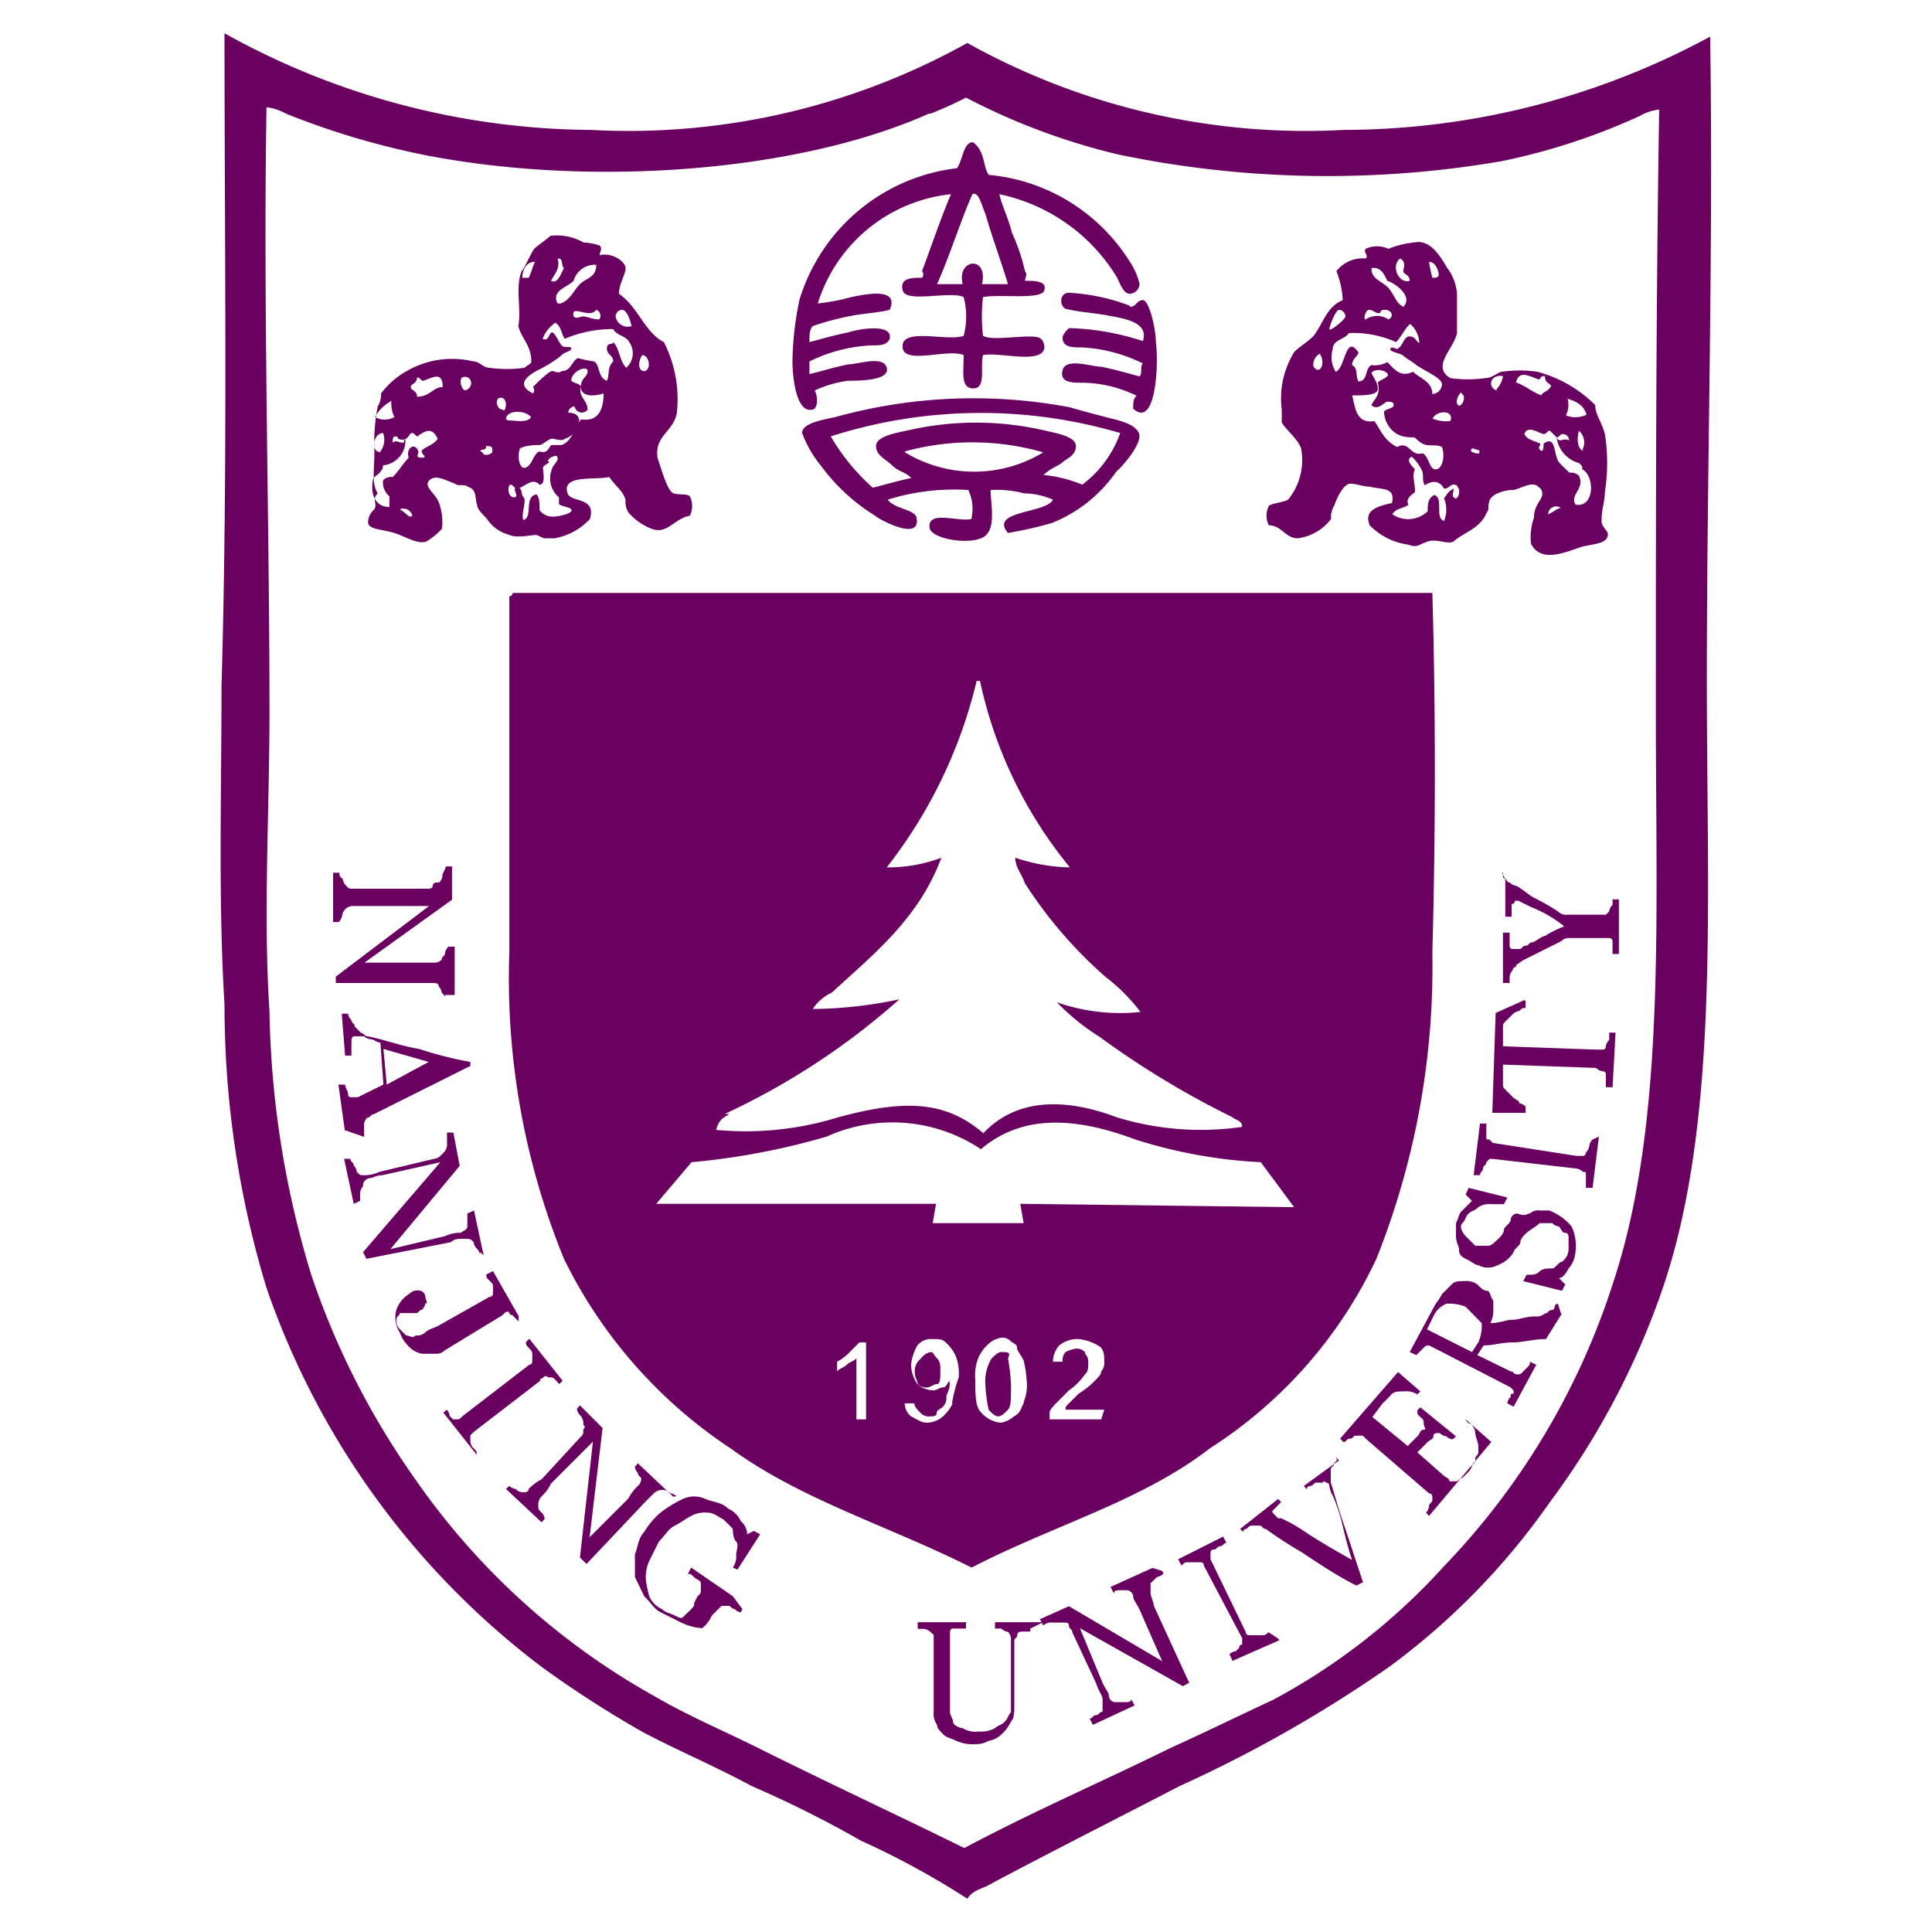 <svg id="图层_1" data-name="图层 1" xmlns="http://www.w3.org/2000/svg" viewBox="0 0 58 58"><defs><style>.cls-1{fill:#6a005f;}</style></defs><path class="cls-1" d="M6.74,1a22.88,22.88,0,0,0,11,2.9,20.89,20.89,0,0,0,11.3-2.61A20.87,20.87,0,0,0,40.34,3.9a23.18,23.18,0,0,0,11-2.8c.1,6.56-.1,12.84-.1,19.4s.39,13.23-1.35,18.25a23.49,23.49,0,0,1-3.38,6.37,21.11,21.11,0,0,1-4.82,4.93,39.61,39.61,0,0,1-6.28,3.57c-1.93,1-3.77,1.93-5.6,2.9-.29.19-.58.19-.77.48a24.64,24.64,0,0,0-3.19-1.74,33.43,33.43,0,0,0-3.28-1.64C21.42,53,20.36,52.56,19.3,52a32.7,32.7,0,0,1-3-1.93A24.08,24.08,0,0,1,8,38.66a29.23,29.23,0,0,1-1.26-8.5c-.19-3.09-.09-6.37-.09-9.56C6.84,14,6.74,7.66,6.74,1ZM27.89,3.41C24,5.15,17.85,5.63,12.83,4.67A23.66,23.66,0,0,1,8.58,3.41,1.52,1.52,0,0,0,8,3.22c-.1,6.08.09,12.36.09,18.15,0,3-.19,6.09,0,9a28.56,28.56,0,0,0,1.26,7.92,23.64,23.64,0,0,0,3.09,6.08,21.46,21.46,0,0,0,7.24,6.57c1,.58,2,1,3.09,1.54,2,1,4.15,2,6.18,3,2-1.07,4.15-2,6.18-3,1.06-.48,2.12-1,3.09-1.45a19,19,0,0,0,5.12-4,21.92,21.92,0,0,0,5.11-8.59c1.55-4.74,1.26-10.82,1.26-16.9s0-12.17.1-18.25a1.42,1.42,0,0,0-.58.19,19.14,19.14,0,0,1-4.16,1.36,30.81,30.81,0,0,1-11.49-.2A19.68,19.68,0,0,1,29,2.93a11.55,11.55,0,0,1-1.06.48Z"/><path class="cls-1" d="M29.68,5.25a5.59,5.59,0,0,1,4.24,2.61,2,2,0,0,1,.29.67.31.31,0,0,1-.29.29c-.19,0-.29-.29-.38-.48A5.43,5.43,0,0,0,30,5.83c.09.38.29.77.38,1.16a5.78,5.78,0,0,1,.39,1.15c.09.1,0,.2,0,.29.29,0,.67,0,.58.29s-1.35.1-1.84.2a5,5,0,0,0,0,1.16c.29.19,1.55-.1,1.74.09a.36.36,0,0,1,.1.29c-.1.48-1.35.1-1.84.2-.09.38.1,1-.29,1s-.29-.48-.29-1c-.48-.2-1.73.28-1.83-.2-.1-.67,1.35-.19,1.83-.38a2.27,2.27,0,0,0,0-1.16c-.38-.2-1.73.19-1.83-.2s.29-.38.58-.38a.15.15,0,0,0,0-.2c.29-.77.58-1.64.87-2.31a4.7,4.7,0,0,0-4,3.28,6.07,6.07,0,0,0,1-.19c.49-.1,1.45-.29,1.16.38-.38.1-.77.1-1.25.2s-.77.19-1.06.29c-.1.09-.1.29-.1.48.39-.1.67-.19,1.16-.29.29-.1,1.35-.29,1.25.19-.09.2-.29.2-.58.2a4.69,4.69,0,0,0-1.83.48v.38c.39-.09.67-.19,1.16-.29.29,0,1.06-.28,1.16.1s-.78.39-1.16.39a3.55,3.55,0,0,0-1,.29c.1.19.1.58-.09.58-.49.09-.58-1.07-.58-1.45A9.56,9.56,0,0,1,24,9a5.63,5.63,0,0,1,4.73-3.95c.19-.29.19-.78.48-.78.39.29.29.78.49,1Zm-.1,1.16c-.1-.2-.19-.68-.39-.58-.38.87-.67,1.83-1.06,2.7h.77c-.19-.77.78-.87.58,0h.78c-.2-.67-.49-1.45-.68-2.12ZM18,7.37c.1.1,0,.2,0,.29.39-.09.78.2.78.39s-.2.48-.2.77c.58.39.77,1.16,1.35,1.45a3.78,3.78,0,0,1,.39,2.12c-.1.58-.68.68-.58,1.36.1.28.29,1,.48,1.06s.39,0,.49.09a.65.65,0,0,1,0,.58c-.49.1-.68.58-1.16.39a1.78,1.78,0,0,1-.68-.48.62.62,0,0,1-.09-.39c-.1-.29-.29-.39-.49-.68-.38.1-1.45-.09-1.25.49.09.29.87.09.67.77a1.9,1.9,0,0,1-1.06.58h-.29c-.09,0-.19-.1-.29-.1s-.58.1-.77,0a1.15,1.15,0,0,1-.68-.48c-.09-.1-.29-.29-.29-.39-.09-.29,0-.48-.29-.58-.09-.09-.29,0-.38-.09-.29-.1-.58-.29-.77-.1s.19.39.29.68a1.74,1.74,0,0,1,.09.77,2,2,0,0,1-.48.39c-.29.09-.68-.2-1.06-.29s-.68-.1-.68-.29a.52.52,0,0,1,.19-.39c.1-.19-.09-.29.1-.48-.19-.29-.1-.68-.1-1.26a5.71,5.71,0,0,1,.1-1.35.71.71,0,0,0,.1-.39,2.49,2.49,0,0,1,.77-.67,2.71,2.71,0,0,1,2-.29c.19,0,.29.19.48.19a3.75,3.75,0,0,0,1.06,0c.1-.1.2-.1.2-.19,0-.48-.29-.68-.39-1.06.1-.49-.1-1.16.1-1.65.09-.09.29-.57.38-.67s.39-.29.48-.39a1.62,1.62,0,0,1,1,.2,1.79,1.79,0,0,1,.48.09ZM16.54,8.43c.2.1.29-.19.39-.38-.1-.1,0-.29-.19-.29.09.29-.1.48-.2.67Zm-.86-.09h.19c.1-.2.1-.29.19-.48C15.77,7.86,15.68,8.14,15.68,8.34Zm1.54.09c-.19.2-.68.29-.48.68h.09c.29-.1.39-.39.58-.58s.49-.19.49-.58A.66.66,0,0,0,17.22,8.43Zm0,1.07h0c.1.09.19,0,.29,0s.29.09.48.09a.19.19,0,0,0-.09-.29C17.7,9.59,17.12,9.11,17.22,9.5Zm1.45-.2a.21.21,0,0,0-.19.2.37.37,0,0,0,.48.29S18.86,9.3,18.67,9.3Zm-2,.39a1,1,0,0,0-.38.48c.19.1.19-.19.28-.19s.2.29.29.39.29,0,.29.09-.19.1-.29.2-.38.28-.57.38c-.39.19-.87.48-.29.77a.14.14,0,0,0,0-.19c.09-.1.48-.48.57-.48s.2.09.29,0c.29,0,.29-.29.49-.39a3.84,3.84,0,0,0,.48.1c.19.09.1.48.39.58.09-.2,0-.39.19-.58,0-.19-.19-.19-.19-.39s.19-.09.19-.19c.19.19.19.58.39.77a.58.58,0,0,0,.09-.77c-.09-.19-.38-.19-.48-.39a3.57,3.57,0,0,0-1.45.29c-.1-.09-.1-.38-.29-.48Zm2.7,1.45c.2-.1.1-.48-.09-.48C19.15,10.85,19.15,11.14,19.34,11.14Zm-2.22.29c.1.09.29.09.29.19-.09.29.2.39.2.68a.22.22,0,0,1-.39-.1.2.2,0,0,0-.19.19c.58,0,.29.68-.1.78-.1.09-.29,0-.39,0s-.28.19-.38.19-.39,0-.58.1c-.1.28,0,.67.19.57s.2-.38.39-.48c.29.1.29-.19.38-.19h.29c.29-.1.39-.48.58-.77.58.09.68-.39.68-.78-.29.1-.68.1-.68-.19s.2-.29.2-.48-.49,0-.49.29Zm-4.44,0c-.09,0-.09-.1-.19-.1,0,.19-.19.19-.19.29s.19.1.19.29c.39,0,.48-.29.77-.29,0-.48-.29-.29-.58-.19Zm1.16-.1c-.1.1,0,.39.1.39.29-.1.19-.49-.1-.39Zm1.26,1c.09-.1.09-.39-.1-.39S14.9,12.3,15.1,12.3Zm-3.87.19a.59.59,0,0,0,.58,0,.91.91,0,0,1-.09-.48,1.14,1.14,0,0,0-.49.48Zm4,.1c.2,0,.58.09.68-.1C15.77,12.3,15.19,12.3,15.19,12.59Zm-2.7.48c-.1,0-.1-.1-.19-.1s-.1.2-.29.2-.1-.1-.2-.1-.09.1-.09.19c.09-.09.19,0,.29,0s0-.09.09-.09a.74.74,0,0,1-.67.77c0,.19-.2.29-.29.38-.1.39,0,.87.48.87V14.9a.54.54,0,0,1-.19-.48.34.34,0,0,1,.29-.1c.19-.19.29-.38.48-.58-.1-.28.19-.48.29-.19,0,.1-.1.19.1.19s0-.09,0-.19.38-.19.48-.38c-.19-.39-.39-.2-.58-.1Zm-1.16.48a.59.59,0,0,0,.1-.58C11.23,13,11.14,13.46,11.33,13.55Zm3.09,0c0,.1.19.1.29,0v-.09c0-.1-.1-.1-.19-.1C14.61,13.55,14.42,13.46,14.42,13.55Zm2,.29c-.1.1-.19.1-.19.19s.09.49-.1.49c-.19-.2-.39,0-.58.09s-.19-.09-.29-.09-.1.38.1.38-.1-.29.09-.29.1.2.2.29-.1.58,0,.68c.29-.1,0-.68.38-.77.1.09.1.29.1.48a.49.49,0,0,0,.38.19c.2,0,.58-.09.58-.19s-.29-.1-.38-.19v-.2a.74.74,0,0,1-.2-.87c0-.09.29-.29.1-.38C16.45,13.74,16.45,13.84,16.45,13.84ZM12,15.29h0c.19.1.29.29.38.19a.28.28,0,0,0-.38-.19Zm34.18-.68c-.2-.19-.58.1-.78.1s-.58.1-.67.29,0,.29-.1.39c-.19.48-.67.58-1,.87-.2.09-.49-.1-.78,0s-.29.19-.58.09a2,2,0,0,1-1.15-.58c-.2-.48.29-.58.67-.67.1-.49-.29-.39-.67-.49-.2,0-.39-.09-.58-.09s-.39.38-.49.67a.62.62,0,0,0-.09.39,1.5,1.5,0,0,1-1,.58c-.38,0-.48-.39-.87-.39a.65.65,0,0,1,0-.58c.1-.09.39-.09.58-.19a1.88,1.88,0,0,0,.39-1.54c-.1-.29-.48-.58-.58-.78V12.3a2.64,2.64,0,0,1,.38-1.74c.2-.19.39-.29.58-.48.29-.39.39-.87.87-1.07a2.72,2.72,0,0,0-.19-.87A1,1,0,0,1,41,7.76c.1-.1-.09-.19,0-.29a.8.8,0,0,1,.68,0,2.84,2.84,0,0,1,.77-.19c.48-.1.77.38,1,.77a1.46,1.46,0,0,1,.29.77V10c-.1.48-.78,1-.2,1.35a3.75,3.75,0,0,0,1.06,0c.2,0,.39-.19.49-.19a3.75,3.75,0,0,1,1.06,0,3.87,3.87,0,0,1,1.74,1c0,.29.19.49.29.87a5.64,5.64,0,0,1,0,1.74c0,.29-.1.48-.1.87,0,.19.19.29.19.39,0,.29-.38.29-.77.38-.58.2-1.25.48-1.54-.09a1.82,1.82,0,0,1,.09-.78c0-.48.39-.58.2-.87ZM42.32,8.43c0-.19-.19-.19-.19-.29s.1-.28-.1-.38C41.74,8,42,8.53,42.32,8.43ZM43,8.34c.1,0,.19,0,.19-.1s-.09-.38-.29-.38a4.29,4.29,0,0,0,.1.48Zm-1.83-.29c0,.38.38.38.57.67s.2.39.39.49c.29-.29-.19-.68-.48-.78C41.55,8.24,41.46,8,41.17,8.05ZM40.39,9.5a.21.21,0,0,0-.19-.2c-.1,0-.29.49-.29.58s.48-.29.48-.38Zm1-.1c-.1,0-.19-.1-.29-.1s-.19.29-.1.29a.6.6,0,0,1,.68,0c.19-.09.09-.29-.1-.29s-.09.1-.19.1Zm1,.29c-.19.1-.29.39-.48.58A3.11,3.11,0,0,0,40.49,10c-.1.19-.48.19-.48.48a.81.81,0,0,0,.09.68c.29-.1.29-1.16.68-.58,0,.1-.19.19-.19.38.19.1.09.29.19.49.29,0,.19-.39.39-.49a.77.77,0,0,0,.48-.09c.19.19.38.48.77.29.19.19.58.29.58.67a.31.31,0,0,0,.29-.29c0-.19-.48-.38-.77-.58-.1-.09-.29-.19-.39-.28s-.39-.1-.39-.2.2,0,.2,0c.19-.09.19-.38.38-.38s.2.19.29.19a.82.82,0,0,0-.29-.58ZM39.43,11c.19.29.38-.1.19-.38A.37.37,0,0,0,39.43,11Zm1.74.19c.09.2.19.29.19.49s-.48.19-.77.19c.09.29.09.87.67.77.2.29.29.58.68.78.38-.2.38.29.77.19.19.09.19.48.39.48s.29-.39.19-.67c-.19-.1-.39,0-.58-.1s-.19-.19-.29-.19-.29,0-.48-.1a.81.81,0,0,1-.39-.68c.1-.09.29-.09.29-.19s-.1-.1-.19-.1-.29.29-.48.1c.09-.19.29-.29.19-.68.1-.09.19-.09.29-.19s-.29-.29-.48-.1Zm4.34.29c.29.1.48.29.77.39,0-.1.2-.1.29-.29-.09-.1-.19-.1-.19-.29-.19,0-.1.1-.19.1-.29-.1-.58-.29-.68.09Zm-.58.2a.71.71,0,0,0,.19-.39C44.74,11.23,44.64,11.62,44.93,11.72Zm-1.06.09c-.1.1-.19.29-.1.39S44.06,11.91,43.87,11.81Zm3.09.68a.78.78,0,0,0,.67,0c-.09-.29-.29-.39-.57-.48A.7.7,0,0,1,47,12.49Zm-4,.1a1.13,1.13,0,0,0,.58.09C43.68,12.3,43.1,12.3,43,12.59Zm2.8.48c.1.19.29.19.48.29,0,.1-.09.1,0,.19s.1-.09.1-.19c.39-.29.29.38.48.58s.2.19.29.29a.37.37,0,0,1,.29.09c.19.39-.29.58-.1.87.58.1.58-.87.2-1.06,0-.1,0-.1-.1-.19a.92.92,0,0,1-.67-.77c.09.19.19,0,.38.09a.2.2,0,0,0-.19-.19c-.1,0-.1.1-.19.1l-.2-.2c-.09,0-.09.1-.19.1s-.48-.29-.58,0Zm1.74.48a.47.47,0,0,0-.1-.58C47.34,13.17,47.34,13.46,47.54,13.55Zm-3.38,0a.35.35,0,0,0,.29.1v-.1C44.35,13.55,44.16,13.36,44.16,13.55Zm-1.64.58c-.1.19,0,.39,0,.68-.1.09-.29.19-.2.38-.09.1-.38.1-.48.29a.85.85,0,0,0,1.06-.09c0-.2,0-.39.2-.49.29.1,0,.68.29.78a.88.88,0,0,0,0-.68c.09-.1.09-.19.29-.29,0,.1-.1.29.09.29a.29.29,0,0,0,0-.39c-.19-.09-.19.1-.38.1-.1-.19-.29-.29-.58-.1-.1-.19,0-.29-.1-.48s-.19-.29-.29-.38c-.19.09,0,.28.1.38Zm4,1.35c.19-.09.29-.19.38-.19A.24.24,0,0,0,46.48,15.48Z"/><path class="cls-1" d="M33.92,9.21c.2,0,.2-.2.39-.2s.39.87.39,1.26c.09.67,0,2.61-.68,2,0-.2,0-.29.1-.39a3.77,3.77,0,0,0-1.64-.39c-.29,0-.68,0-.58-.38s.87-.1,1.16-.1c.48.1.77.19,1.15.29.1-.1,0-.29.1-.39a4.65,4.65,0,0,0-1.83-.48c-.29,0-.58,0-.58-.29,0-.09.09-.19.19-.29a7.72,7.72,0,0,1,2.22.39c.19-.58-.58-.68-1.06-.77s-.87-.1-1.26-.2c-.19-.09-.19-.48.1-.48a5.94,5.94,0,0,1,1.83.39ZM30.26,16c-.58-.68,1.15-.58,1.35-1a2.28,2.28,0,0,0-.87-.19,3.2,3.2,0,0,0-1-.1c0,.48.2,1.26-.29,1.45s-1.45,0-1.54-.29c-.1-.58.87-.19,1.25-.29a1.31,1.31,0,0,0-.09-.87,6.68,6.68,0,0,0-2.42.29c.2.29.87.29.87.58.1.68-1.16,0-1.25-.1A5.71,5.71,0,0,1,24.66,14a3.48,3.48,0,0,1-.58-1c0-.29.58-.39,1-.48a15.55,15.55,0,0,1,7.05-.29c.29.09.68.19,1.06.29s.87.19,1,.48-.49,1-.68,1.16a4.27,4.27,0,0,1-1.93,1.54A11.76,11.76,0,0,1,30.26,16Zm-5.32-2.9a6.31,6.31,0,0,0,1.26,1.54c.39-.09.68-.19,1.16-.29-.19-.19-.39-.19-.58-.38s-.48-.29-.48-.58.58-.39,1-.48a9.12,9.12,0,0,1,4,0c.39.09,1,.19,1,.48s-.29.38-.39.48-.39.19-.58.39a4,4,0,0,1,1.16.29A3.32,3.32,0,0,0,33.63,13a14.8,14.8,0,0,0-8.69.1Zm2.23.48a4,4,0,0,0,4.15,0A7.69,7.69,0,0,0,27.17,13.55ZM13.36,30c0-.1,0-.1-.1-.2a.36.36,0,0,0-.09-.19c0-.1-.1-.1-.2-.1H10.08v-.19l2.8-2.12H10.56a.32.32,0,0,0-.19.09.35.35,0,0,0-.1.2.35.35,0,0,1-.1.19H10V26.2h.19c0,.1,0,.1.1.19a.35.35,0,0,0,.1.2c.09.09.09.09.19.09h2.22c.1,0,.19,0,.19-.09s.1-.1.2-.1a.31.31,0,0,0,.09-.19c0-.1.1-.2.1-.29h.19v1L10.94,28.9h2.13a.32.32,0,0,0,.19-.09c0-.1.1-.1.1-.2a.35.35,0,0,1,.1-.19h.19v1.45h-.29Zm-3,4-.2-1.44h.2c0,.09.09.19.09.29s.1.09.1.09h.19l.77-.38-.09-1.26c-.1,0-.2-.1-.29-.1a.36.36,0,0,1-.2-.09h-.28c-.1,0-.1.09-.1.19v.39h-.19l-.1-1.26h.19a.28.28,0,0,0,.1.19c0,.1.1.1.1.2l.19.19c.09,0,.09.1.19.1.48.09,1,.29,1.55.38a11.6,11.6,0,0,0,1.54.39V32l-2.9,1.45c-.09,0-.09.1-.19.1a.31.31,0,0,0-.1.19v.39l-.57-.2Zm1.25-1.44,1.26-.68-1.36-.39Zm2.8,5.11a.3.3,0,0,0-.1-.19.31.31,0,0,1-.09-.19c-.1-.1-.1-.1-.29-.1s-.29,0-.39.1L11,37.79l-.1-.2,2.32-2.7-1.74.39c-.19,0-.29.09-.38.09s-.2.1-.2.2-.09.09-.09.29v.19l-.19.09-.29-1.35h.19c0,.1.1.1.1.2a.29.29,0,0,1,.09.19c.1.1.1.1.19.1a1.05,1.05,0,0,0,.49-.1l1.64-.39a.32.32,0,0,0,.19-.09l.1-.1a.35.35,0,0,0,.1-.29V34h.19l.19,1L11.72,37.5l1.64-.39a1,1,0,0,1,.48-.1c.1-.09.19-.09.19-.19v-.39l.2-.09.29,1.35-.1-.1Zm1.16,2-.1-.1-.09-.09a.1.1,0,0,1-.1-.1c-.1,0-.1,0-.19.1l-1.74,1.06a.35.35,0,0,1-.29.1h-.39a.71.71,0,0,1-.38-.2A1.11,1.11,0,0,1,12,40a.84.84,0,0,1-.1-.68.93.93,0,0,1,.39-.48.34.34,0,0,1,.29-.1.21.21,0,0,1,.19.19c0,.1.1.2,0,.2a.35.35,0,0,1-.1.19c-.09,0-.09.1-.19.1H12c0,.09-.1.09-.1.19a.35.35,0,0,0,.1.29l.19.19c.1,0,.19.1.29,0a.37.37,0,0,0,.29-.09c.1-.1.19-.1.39-.2l1.54-.87a.09.09,0,0,0,.1-.09v-.19c0-.1,0-.1-.1-.2s-.1-.09-.1-.19l.2-.1.77,1.35v.1Zm-1.26,4-1-1.26.1-.09a.32.32,0,0,1,.09.19l.1.1h.09c.1,0,.1,0,.2-.1l2-1.54c.09,0,.09-.1.09-.1v-.19c0-.1,0-.1-.09-.2s-.1-.09-.1-.19l.1-.1,1,1.26-.1.1-.09-.1c-.1-.1-.1-.1-.2-.1s-.09-.09-.19,0-.09,0-.09.1l-2,1.54-.1.1v.19a.31.31,0,0,0,.1.2c.09.09.09.09.09.19Zm6,1.25a.36.36,0,0,0-.19-.09.31.31,0,0,0-.2-.1.36.36,0,0,0-.29.1l-.29.29-1.73,1.83-.2-.19.39-3.48-1.26,1.26a1.24,1.24,0,0,1-.28.38.36.36,0,0,0-.1.29c0,.1,0,.1.1.2a.29.29,0,0,1,.09.19l-.09.1-1.07-1,.1-.09a.36.36,0,0,0,.19.09.31.31,0,0,0,.2.1c.09,0,.19,0,.19-.1a1.51,1.51,0,0,1,.39-.29l1.15-1.25c.1-.1.1-.1.1-.2s.1-.09,0-.19a.35.35,0,0,0-.1-.29.31.31,0,0,1-.09-.19l.09-.1.68.68-.39,3.28,1.16-1.16a1.43,1.43,0,0,1,.29-.38.31.31,0,0,0,.1-.2c0-.09-.1-.09-.1-.19a.31.31,0,0,1-.09-.19l.09-.1,1.06,1Zm1.93,3.48a.28.28,0,0,1-.19-.1c-.1,0-.1-.09-.19-.09h-.2l-.09.09-.2.2a1.12,1.12,0,0,1-.19.29l-.1.09a1.7,1.7,0,0,1-.67-.19l-.58-.29c-.2-.1-.29-.29-.49-.48l-.28-.58v-.68c.09-.19.09-.48.28-.67a2.33,2.33,0,0,1,.49-.58A3.61,3.61,0,0,1,20.5,45a.81.81,0,0,1,.68,0c.19.09.48.09.68.29a.74.74,0,0,1,.38.38.51.51,0,0,1,.19.39l.2-.1.19.1-.68,1.06L22,47.06a.57.57,0,0,0,.1-.39c0-.1.09-.29,0-.39S22,46,22,45.9a4,4,0,0,0-.29-.29c-.19-.1-.29-.2-.48-.2a.84.84,0,0,0-.48.1c-.2.1-.29.19-.49.29s-.29.29-.48.48l-.29.58a1.21,1.21,0,0,0-.1.58,3.84,3.84,0,0,0,.1.48.74.74,0,0,0,.39.39c.09.1.19.1.38.19s.2.1.29,0l.2-.19c.09-.1.09-.1.09-.19l.1-.2c.1-.09.1-.09.1-.19v-.19c0-.1-.1-.1-.2-.19s-.09-.1-.19-.1l.1-.19,1.25.86.29.39Zm8.69.58h-.19c-.1,0-.2,0-.2.1s-.09.09-.09.19v1.93c0,.19,0,.39-.1.48a1.16,1.16,0,0,1-.29.39.69.69,0,0,1-.38.19.73.73,0,0,1-.39.1,1.19,1.19,0,0,1-.58-.1c-.19-.09-.29-.09-.39-.19s-.19-.19-.19-.29a.57.57,0,0,1-.1-.39V49.08L27.94,49a.35.35,0,0,0-.2-.1h-.19V48.7H29v.19h-.39c-.09,0-.09.1-.09.1V51.4c0,.1.09.19.09.29s.2.19.29.19a.72.72,0,0,0,.49.1.84.84,0,0,0,.48-.1c.1-.09.19-.09.29-.19s.1-.19.19-.29V49.18a.32.32,0,0,0-.09-.19.35.35,0,0,1-.2-.1h-.19V48.7h1.45l-.39.19Zm4-1.74a.35.35,0,0,1-.19.1l-.2.19v.29c0,.1.1.29.1.39l1.06,2.31-.19.1-3.09-1.74.68,1.64c.09.2.19.29.19.39s.09.19.19.19h.29c.1,0,.19,0,.19-.09l.1.19-1.25.58-.1-.19c.1,0,.1-.1.19-.1s.1-.1.2-.1V51c0-.09-.1-.19-.2-.48L32.19,49c0-.1-.1-.1-.1-.2s-.1-.09-.19-.09h-.29a.36.36,0,0,0-.29.09l-.1-.19.87-.39,2.8,1.65-.68-1.55c-.09-.19-.19-.29-.19-.39s-.1-.19-.19-.19h-.2c-.09,0-.19,0-.19.1l-.1-.2,1.26-.57.29.09Zm3.48,2L37,49.86l-.09-.2a.32.32,0,0,1,.19-.09l.1-.1a.09.09,0,0,1,.09-.1v-.19L36.14,47a.09.09,0,0,0-.09-.1h-.39c-.09,0-.09,0-.19.1l-.1-.19,1.35-.68.1.19c-.1,0-.1.1-.19.1s-.1.1-.2.1-.09.09-.09.19v.1L37.4,49c0,.09.1.09.1.09h.38c.1,0,.1,0,.2-.09l.29.19Zm1.73-5.41-.09.1c0,.1-.1.1-.1.19v.39c.1.29.19.67.39,1.25s.38,1.16.58,1.74l-.2.1c-.58-.29-1.16-.68-1.64-1A12.43,12.43,0,0,1,38,45.9c-.1,0-.1-.1-.19-.1h-.2c-.09,0-.09,0-.19.1a.09.09,0,0,0-.1.09l-.09-.09L38.37,45l.09.09-.19.2c-.1.09-.1.09,0,.19l.1.1h.09a4.6,4.6,0,0,1,.68.38c.29.2.77.49,1.45.87-.1-.29-.2-.67-.29-1.06a5.1,5.1,0,0,0-.29-.87.71.71,0,0,1-.1-.29.1.1,0,0,0-.1-.1s-.09-.09-.09,0h-.2c-.09,0-.09.1-.19.1a.1.1,0,0,0-.1.1l-.09-.1,1.06-.77-.1-.1ZM44,42.61l.77.68L42.9,45.51l-.09-.1a.32.32,0,0,0,.09-.19c0-.1.1-.1.1-.19v-.1a.1.1,0,0,0-.1-.1L41,43.19l-.09-.09h-.2c-.09,0-.09.09-.19.09s-.1.1-.19.1l-.1-.1,1.74-2,.67.58-.09.09a.62.62,0,0,0-.39-.09c-.19,0-.29,0-.39.09l-.09.1-.19.19-.29.39,1.06.87.29-.29c.09-.1.09-.2.19-.2s0-.09,0-.19,0-.1-.1-.19-.09-.1-.09-.2l.09-.09,1.07.87-.1.09a.32.32,0,0,1-.19-.09.35.35,0,0,1-.2-.1c-.09,0-.19,0-.19.1s-.1.09-.19.19l-.29.29.77.68c.1.09.19.09.19.19h.2c.09,0,.09-.1.19-.1l.19-.19a.35.35,0,0,0,.1-.19c.1-.1.1-.1.1-.2s.09-.09.09-.19v-.19c0-.1-.09-.29-.09-.39s-.1-.29-.2-.29l-.09-.1Zm2.89-3.18-.48.77c-.39,0-.68.1-1,.1s-.58.09-.87.09l-.19.29,1,.49c.09,0,.09.09.19.09s.1,0,.19-.09l.1-.1c.1-.1.1-.1.1-.19l.19.09-.68,1.26-.19-.1a.28.28,0,0,1,.1-.19c0-.1,0-.1.09-.1v-.09l-.09-.1L43.1,40.49l-.2-.1c-.09,0-.09,0-.19.1l-.1.1-.09.09-.2-.09.78-1.45a1.8,1.8,0,0,0,.19-.29l.29-.29c.1-.1.19-.1.39-.1a.55.55,0,0,1,.38.1c.1.1.19.19.29.19s.1.2.19.29v.29a.79.79,0,0,1-.09.39c.29,0,.48-.1.67-.1s.39-.1.68-.1a.37.37,0,0,0,.29-.09c.1,0,.1-.1.19-.1a.09.09,0,0,0,.1-.09.1.1,0,0,1,.1-.1l.09.29ZM44,39.23a1.33,1.33,0,0,0-.58-.09.73.73,0,0,0-.39.38l-.19.39,1.35.68.19-.29a1.21,1.21,0,0,0,.1-.58L44,39.23Zm1.93-2.8a.36.36,0,0,1,.29-.09h.29a1.65,1.65,0,0,1,.67.48,1.39,1.39,0,0,1,.1.87.79.79,0,0,1-.19.39c-.1.19-.2.29-.29.29l.19.19-.1.19-1.16-.29.1-.19c.19,0,.29,0,.39-.1s.29-.09.38-.09.2-.2.29-.2a.48.48,0,0,0,.2-.38v-.29c0-.1,0-.2-.1-.2s-.1-.09-.19-.19a.35.35,0,0,1-.2-.1h-.38c-.1.1-.29.2-.39.29s-.19.2-.19.29-.2.2-.2.29a.93.93,0,0,1-.48.39.6.6,0,0,1-.58,0c-.09,0-.19-.1-.38-.19s-.2-.2-.2-.29-.09-.2-.09-.39v-.39c.09-.19.09-.29.19-.38l.29-.29L44,35.86l.09-.2,1.16.29-.1.2h-.38a.62.62,0,0,0-.39.09c-.09.1-.19.1-.29.19s-.09.2-.19.29,0,.29.1.39l.29.29h.38c.1,0,.19-.1.29-.19s.19-.2.19-.29.2-.2.2-.29a.21.21,0,0,1,.19-.2c.29.1.29,0,.39,0ZM48,34.12l-.19,1.54h-.2v-.38c0-.1,0-.1-.09-.1a.35.35,0,0,0-.2-.1l-2.51-.29h-.09l-.1.1c0,.1-.1.1-.1.19s-.09.1-.09.2h-.19l.19-1.55h.19v.39c0,.09,0,.09.1.09l.09.1,2.51.39h.2c.09,0,.09-.1.09-.1a.35.35,0,0,0,.1-.19.35.35,0,0,1,.1-.2l.19-.09ZM45.8,30.06v.2c-.1,0-.1,0-.19.09a.35.35,0,0,0-.2.1l-.19.19c-.1.1-.1.1-.1.19v.58l2.8.1h.2c.09,0,.09-.1.09-.1a.3.3,0,0,1,.1-.19V31h.19l-.09,1.64h-.2v-.39a.09.09,0,0,0-.09-.09.31.31,0,0,1-.2-.1l-2.8-.1v.58c0,.1,0,.1.1.2l.19.19c.1.1.2.1.2.19a.35.35,0,0,1,.19.1v.19h-1l.1-3,.87-.39Zm-.68-3.86v.1c0,.09.1.09.1.09a.1.1,0,0,0,.1.1.31.31,0,0,0,.19.1c.19.09.39.29.58.38a7.12,7.12,0,0,1,.68.39.34.34,0,0,0,.29.1h1.15l.1-.1a.28.28,0,0,1,.1-.19V27h.19v1.64h-.19v-.38a.1.1,0,0,0-.1-.1H47.06a.35.35,0,0,0-.2.1l-.58.29-.58.29c-.09.09-.19.09-.19.19a.1.1,0,0,0-.1.1.32.32,0,0,0-.09.19v.19h-.2V28h.2v.39a.09.09,0,0,0,.09.1h.2c.09,0,.09-.1.19-.1s.1-.1.19-.1.29-.19.39-.19a3.11,3.11,0,0,1,.58-.29,3.78,3.78,0,0,0-1-.58l-.38-.19h-.1a.1.1,0,0,1-.1.1v.38h-.19V26.39l-.1-.19ZM27.94,40.59a.46.46,0,0,0-.29.19.49.49,0,0,0-.19.39c0,.19.09.29.09.38a.35.35,0,0,0,.29.1c.1,0,.19-.1.29-.1s.1-.19.1-.38,0-.29-.1-.39-.1-.19-.19-.19Zm2.12,0c-.09,0-.19.09-.29.19a1.31,1.31,0,0,0-.19.77,4.78,4.78,0,0,0,.1.77c.09.1.19.2.29.2s.19-.1.29-.2.09-.38.09-.77a5.72,5.72,0,0,0-.09-.77c.09-.19,0-.19-.2-.19Z"/><path class="cls-1" d="M43,17.8H15.39a.1.1,0,0,1-.1.1V28.61a22.25,22.25,0,0,0,1.64,9.18,14.43,14.43,0,0,0,5,5.69c2.13,1.55,4.73,2.32,7.24,3.58,2.42-1.26,5.12-2,7.15-3.58a13.63,13.63,0,0,0,5-5.69A23.65,23.65,0,0,0,43,28.61c.1-3.67.1-7.33,0-10.81ZM21.76,33.44A21.52,21.52,0,0,0,27,30a12.85,12.85,0,0,1-2.6.29,1.36,1.36,0,0,1,.57-.49c1.26-1.16,2.61-2.22,3.29-4.05a4.59,4.59,0,0,1-1.64.29,14.55,14.55,0,0,0,2.7-5.6h.1a13.14,13.14,0,0,0,2.7,5.6,5.41,5.41,0,0,1-1.64-.29c0,.29.19.48.29.77a13.3,13.3,0,0,0,2.41,2.8,5.6,5.6,0,0,1,1.06,1.06,5.74,5.74,0,0,1-2.51-.29A6.75,6.75,0,0,0,33,31.12a26.66,26.66,0,0,0,4,2.42c.09.09.29.09.29.29a8.6,8.6,0,0,1-3.77-.29c-1.54-.58-3-.58-4,.48-1.16-1-2.42-1-4.35-.48a9.39,9.39,0,0,1-3.67.38c.1-.38.29-.38.39-.48ZM26,42.61h-.29V40.78c-.1.1-.2.1-.29.19s-.2.1-.29.2v-.29a1.43,1.43,0,0,0,.38-.29l.29-.29H26v2.31Zm2.6-.48a1.27,1.27,0,0,1-.29.39.75.75,0,0,1-.48.19c-.19,0-.29-.1-.48-.19a.51.51,0,0,1-.19-.39h.29c0,.1.09.19.19.29a.34.34,0,0,0,.29.1c.09,0,.19,0,.19-.1s.1-.1.19-.19a.36.36,0,0,0,.1-.29c0-.1.1-.19.1-.39v-.09c-.1.09-.1.19-.2.19s-.19.09-.29.09a.73.73,0,0,1-.48-.19,1.08,1.08,0,0,1-.19-.58,1.52,1.52,0,0,1,.19-.58A.53.53,0,0,1,28,40.2c.2,0,.29,0,.39.1a1.25,1.25,0,0,1,.29.38,1.42,1.42,0,0,1,.1.68,4.15,4.15,0,0,0-.2.77Zm2.13,0c-.1.19-.1.29-.29.39a.79.79,0,0,1-.39.19.87.87,0,0,1-.58-.29c-.19-.19-.19-.48-.19-1a1.4,1.4,0,0,1,.1-.68,1.27,1.27,0,0,1,.29-.39.76.76,0,0,1,.38-.19.34.34,0,0,1,.29.1c.1.09.19.09.19.19s.1.19.2.39a3.51,3.51,0,0,1,.09.58,1.32,1.32,0,0,1-.09.67Zm2.32.48H31.51v-.19c0-.1.1-.19.19-.29l.39-.39a1.89,1.89,0,0,0,.48-.48c.1-.09.1-.19.1-.38s-.1-.2-.1-.29a.34.34,0,0,0-.29-.1,1,1,0,0,0-.29.1.36.36,0,0,0-.09.29h-.29a.73.73,0,0,1,.19-.49.86.86,0,0,1,.58-.19,1.47,1.47,0,0,1,.58.19c.19.1.19.29.19.49a.38.38,0,0,1-.09.29c0,.09-.1.19-.2.29a2.55,2.55,0,0,1-.48.38l-.29.29c-.1.1-.1.1-.1.19h1.16l-.09.29Zm-2.42-6.47.1.58H28l.1-.58h-8.4l1.06-1.25a21.22,21.22,0,0,0,4.06-.77,4.79,4.79,0,0,1,4.63.38c1.35-1.16,3.09-.87,4.64-.29a14.82,14.82,0,0,0,3.76.68l1,1.35-8.21-.1Z"/></svg>